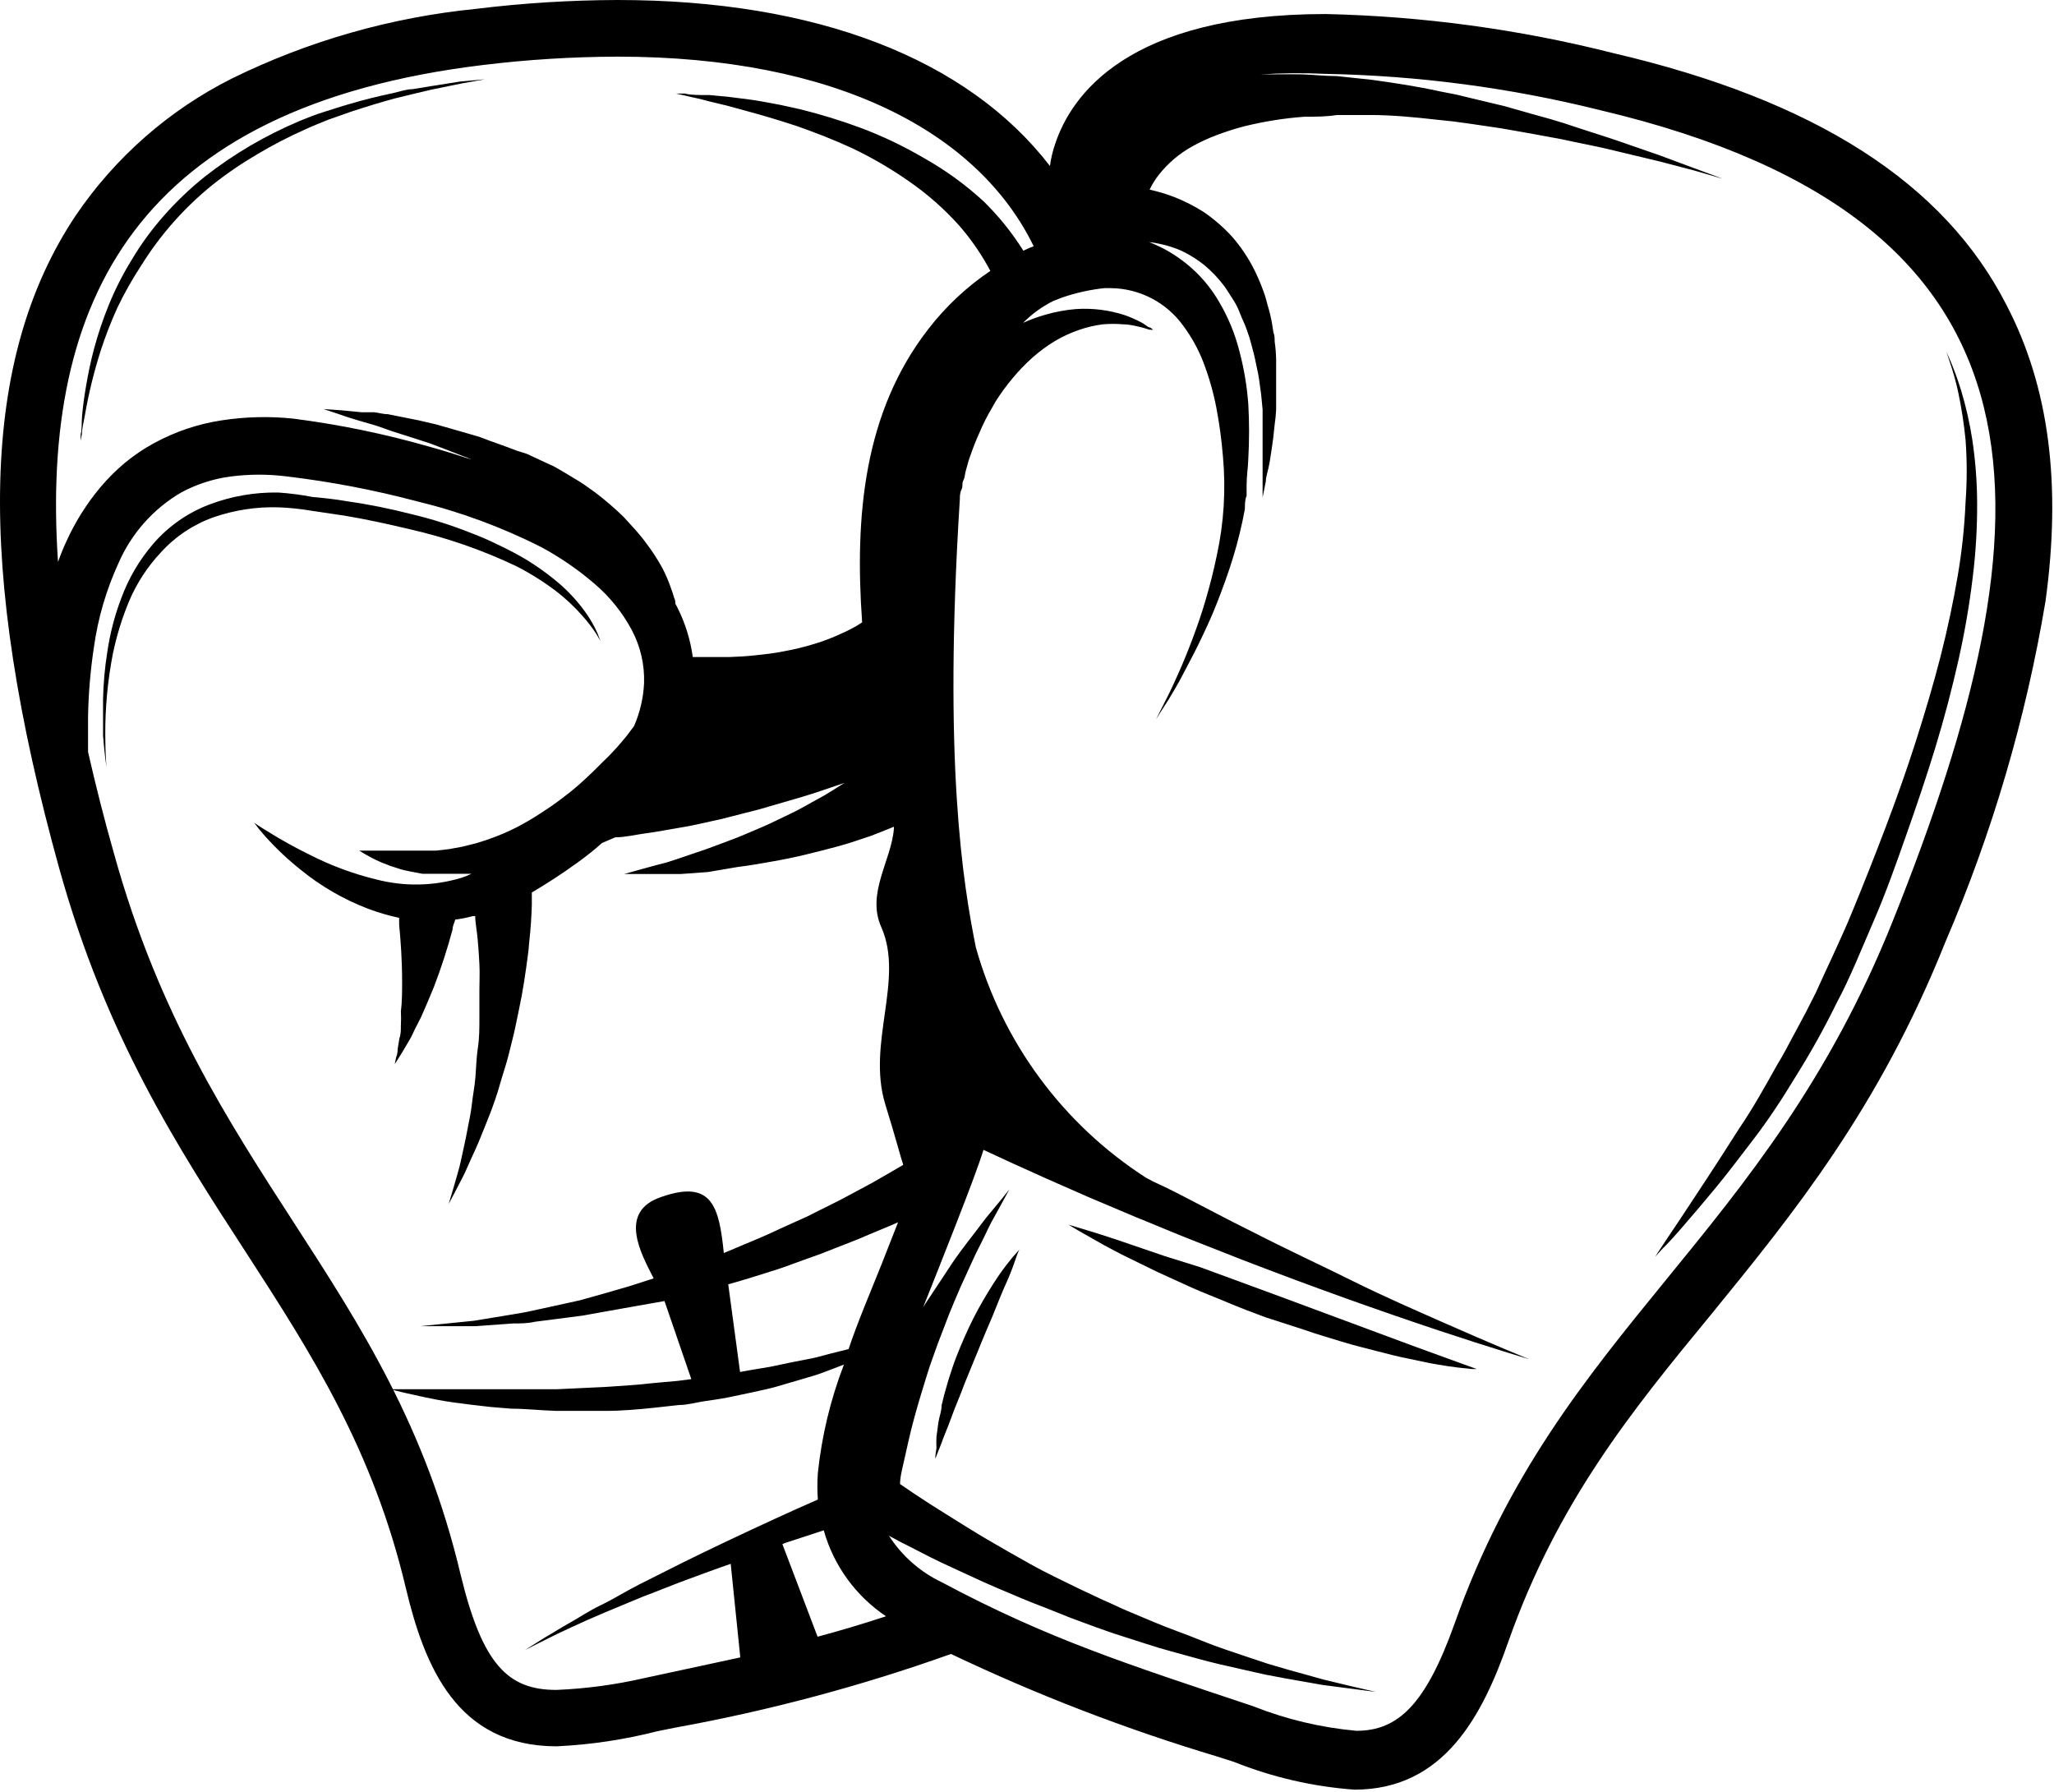 <svg width="745" height="650" viewBox="0 0 745 650" fill="none" xmlns="http://www.w3.org/2000/svg">
<path d="M156.203 31.263L149.686 32.334C147.365 32.334 145.044 33.228 142.544 33.764C137.545 34.836 132.188 36.086 126.564 37.783C123.707 38.587 120.85 39.569 117.636 40.552C114.422 41.535 111.833 42.606 108.709 43.857C102.572 46.45 96.609 49.433 90.854 52.789C85.14 56.148 79.653 59.877 74.427 63.954C69.054 68.245 64.066 72.997 59.518 78.156C55.123 83.103 51.207 88.456 47.823 94.144C44.569 99.408 41.762 104.935 39.431 110.668C37.356 115.765 35.597 120.986 34.164 126.299C32.825 131.212 31.932 135.857 31.218 139.965C30.504 144.074 30.057 147.647 29.79 150.594C29.522 153.542 29.79 155.864 29.254 157.472V159.884L29.7 157.472C29.7 155.864 30.236 153.542 30.772 150.684C32.16 142.67 34.099 134.761 36.575 127.014C38.263 121.85 40.23 116.781 42.467 111.829C45.075 106.36 48.057 101.077 51.394 96.02C58.25 85.055 66.879 75.306 76.927 67.169C82.122 63.024 87.612 59.263 93.353 55.915C98.915 52.599 104.669 49.617 110.583 46.983C113.44 45.643 116.297 44.571 119.065 43.41L127.456 40.463C132.902 38.676 138.169 37.069 143.08 35.729L150.043 34.032L156.471 32.513L166.916 30.369L175.843 28.762L166.916 29.566L156.203 31.263Z" fill="black"/>
<path d="M112.995 185.249L125.047 187.036C132.992 188.376 140.759 190.073 148.258 191.859C161.786 194.912 174.932 199.466 187.45 205.436C192.429 208 197.178 210.989 201.645 214.368C205.11 217.03 208.309 220.021 211.197 223.3C213.056 225.373 214.757 227.582 216.286 229.909L217.804 232.5L216.732 229.731C215.582 227.127 214.177 224.643 212.536 222.317C209.939 218.663 206.945 215.307 203.609 212.313C199.271 208.508 194.577 205.128 189.593 202.22C186.825 200.612 183.879 199.094 180.665 197.576C177.524 196.015 174.306 194.614 171.024 193.377C163.972 190.553 156.721 188.255 149.33 186.5C141.537 184.485 133.639 182.905 125.672 181.766C121.565 181.051 117.369 180.605 113.352 180.247C109.282 179.458 105.168 178.921 101.032 178.64C92.438 178.472 83.891 179.958 75.856 183.016C68.031 186 61.068 190.88 55.591 197.218C50.568 203.047 46.637 209.734 43.985 216.958C41.574 223.302 39.867 229.891 38.897 236.608C37.998 242.253 37.491 247.954 37.379 253.669C37.379 258.79 37.379 263.166 37.379 266.799C37.915 274.034 38.629 278.142 38.629 278.142C38.629 278.142 38.182 274.034 38.182 266.709C38.118 256.757 39.046 246.823 40.95 237.055C42.29 230.605 44.233 224.295 46.753 218.208C49.527 211.61 53.458 205.56 58.358 200.344C63.601 194.563 70.197 190.174 77.553 187.572C85.071 184.984 92.995 183.774 100.943 183.999C104.983 184.149 109.009 184.567 112.995 185.249Z" fill="black"/>
<path d="M585.26 19.293C551.118 10.641 516.109 5.877 480.898 5.091C408.942 5.091 388.498 34.656 382.695 52.252C381.808 54.833 381.18 57.496 380.82 60.202C350.824 21.258 296.009 0 223.964 0C206.805 0.053 189.663 1.127 172.631 3.216C141.838 6.278 111.843 14.84 84.07 28.493C61.281 39.95 41.798 57.045 27.47 78.155C-7.169 129.961 -8.954 205.436 21.578 315.3C38.54 376.038 64.251 415.785 89.248 454.282C112.906 490.814 135.314 525.738 147.188 575.936C153.973 604.34 165.668 633.369 201.913 633.369C214.208 632.789 226.411 630.964 238.338 627.92L244.497 626.67C278.652 620.504 312.243 611.542 344.932 599.874C376.077 614.702 408.31 627.123 441.349 637.031L447.509 638.996C461.486 644.589 476.24 647.993 491.254 649.089C523.75 649.089 537.677 622.293 547.051 595.497C564.906 544.853 591.688 511.894 620.524 476.88C650.431 440.17 681.409 402.208 705.603 341.649C722.639 302.024 734.839 260.488 741.938 217.941C747.741 175.425 743.188 140.322 727.832 110.757C705.246 66.365 658.376 36.353 585.26 19.293ZM201.824 612.915C184.415 612.915 175.042 603.983 167.096 571.202C141.742 463.929 73.714 426.057 41.397 309.762C37.826 297.257 34.701 284.842 31.934 272.694C31.934 269.3 31.934 265.013 31.934 260.011C32.084 251.517 32.8 243.043 34.076 234.644C35.557 224.111 38.564 213.85 43.004 204.186C47.667 193.482 55.607 184.537 65.68 178.64C71.234 175.645 77.282 173.679 83.535 172.834C90.439 171.933 97.431 171.933 104.336 172.834C120.088 174.723 135.689 177.707 151.027 181.766C166.741 185.554 181.96 191.159 196.378 198.469C203.199 202.147 209.604 206.549 215.483 211.599C221.062 216.312 225.696 222.041 229.142 228.481C232.305 234.437 233.845 241.122 233.606 247.863C233.336 253.156 232.127 258.358 230.035 263.226L229.589 263.852L227.446 266.71C225.482 269.122 222.625 272.605 218.518 276.446C216.644 278.411 214.501 280.465 212.269 282.52C209.916 284.738 207.442 286.826 204.859 288.772C202.137 290.911 199.306 292.908 196.378 294.756C193.5 296.674 190.52 298.433 187.451 300.026C184.275 301.645 180.995 303.048 177.63 304.224C176.024 304.85 174.327 305.296 172.72 305.832L167.721 307.083L162.811 307.976L158.079 308.512H153.526H149.241C146.474 308.512 143.885 308.512 141.653 308.512H135.671H130.315C130.315 308.512 131.922 309.584 134.957 311.191C136.801 312.157 138.71 312.993 140.671 313.692C141.831 314.228 143.081 314.496 144.331 314.943C145.581 315.389 147.009 315.747 148.527 316.015L153.169 316.908H158.169C159.865 316.908 161.65 316.908 163.525 316.908H169.06H172.274H171.024C169.783 317.506 168.5 318.013 167.185 318.426C157.189 321.406 146.569 321.591 136.475 318.962C128.12 316.934 120.03 313.937 112.37 310.03C107.232 307.52 102.226 304.748 97.372 301.723C93.98 299.669 92.194 298.419 92.194 298.419C93.422 300.091 94.733 301.701 96.122 303.242C100.059 307.645 104.359 311.709 108.978 315.389C116.277 321.346 124.473 326.109 133.261 329.502C137.009 330.922 140.858 332.057 144.777 332.896C144.777 333.611 144.777 334.504 144.777 335.397C145.313 340.846 145.849 348.348 145.849 355.851C145.849 359.603 145.849 363.354 145.402 366.838C145.499 368.533 145.499 370.233 145.402 371.929C145.402 373.537 145.402 375.144 144.867 376.574L144.242 380.414C144.242 381.546 144.063 382.528 143.706 383.362L143.17 385.952L144.599 383.719L146.206 381.129C146.831 380.146 147.456 378.896 148.259 377.645C149.062 376.395 149.687 374.966 150.402 373.447L152.812 368.713C154.33 365.319 155.847 361.657 157.365 357.995C159.996 351.154 162.261 344.177 164.15 337.094C164.15 335.754 164.864 334.593 165.132 333.521C167.245 333.269 169.334 332.85 171.381 332.271H172.363C172.363 334.682 172.988 337.541 173.256 340.667C173.524 343.793 173.702 346.115 173.881 349.599C174.059 353.082 173.881 355.762 173.881 359.067C173.881 362.372 173.881 365.855 173.881 369.339C173.881 372.822 173.881 376.395 173.345 379.878C172.81 383.362 172.72 387.024 172.453 390.508C172.185 393.991 171.471 397.385 171.113 400.779C170.756 404.174 169.953 407.3 169.417 410.337C168.882 413.373 168.167 416.232 167.542 419.269C166.918 422.305 166.382 424.271 165.757 426.414L164.15 431.952L162.722 436.686L165.043 432.309L167.721 427.129C168.792 425.164 169.685 422.841 170.846 420.34C172.006 417.84 173.256 415.16 174.417 412.212C175.577 409.265 176.916 406.139 177.988 403.28C179.059 400.422 180.398 396.671 181.38 393.098C182.362 389.525 183.612 386.131 184.505 382.469C185.397 378.807 186.379 375.234 187.094 371.661C187.808 368.088 188.611 364.515 189.236 361.121C189.861 357.727 190.397 354.244 190.843 351.028C191.29 347.813 191.736 344.776 191.915 342.096C192.539 336.38 192.807 331.646 192.897 328.251C192.897 326.554 192.897 325.215 192.897 324.143V323.696C198.342 320.481 203.877 316.908 209.412 312.888C212.537 310.655 215.572 308.244 218.34 305.743L223.161 303.688C226.732 303.688 230.571 302.706 234.677 302.17C238.784 301.634 243.069 300.741 247.533 300.026C251.997 299.312 256.46 298.151 261.192 297.168L275.208 293.595C279.85 292.255 284.136 291.005 289.046 289.576C293.956 288.147 297.973 286.807 302.348 285.288L306.276 283.949C303.24 285.824 300.116 287.968 296.723 289.754C293.331 291.541 290.028 293.595 286.368 295.292C282.707 296.989 279.315 298.776 275.654 300.294C271.994 301.813 268.512 303.42 265.031 304.671C261.549 305.921 258.067 307.351 254.853 308.422L245.926 311.459L241.819 312.799L237.98 313.782L231.82 315.479L226.375 316.997H231.999H238.427H242.444H246.819L256.728 316.283L267.798 314.407C271.637 313.96 275.565 313.246 279.672 312.531C283.778 311.817 287.796 311.013 291.903 310.03C296.009 309.048 300.116 307.976 304.133 306.904C308.151 305.832 312.079 304.403 315.918 303.152L321.363 301.009L324.22 299.848V300.562C323.327 312.084 314.132 324.053 319.667 336.29C328.059 355.315 314.311 378.36 321.095 400.511C325.024 413.195 326.631 419.626 327.613 422.484L322.702 425.342L316.007 429.183L308.686 433.113C303.687 435.882 298.241 438.383 292.706 441.241L283.779 445.261C280.832 446.601 277.886 448.03 274.851 449.28L262.531 454.461C260.835 437.758 258.335 427.665 239.944 434.096C223.786 439.455 232.713 454.997 237.088 463.661L228.16 466.519L219.233 469.109L210.305 471.61L201.378 473.575L193.164 475.362C190.575 475.987 187.986 476.344 185.487 476.791L171.917 479.024L161.293 480.096L152.366 480.989H172.363L186.112 480.006C188.701 480.006 191.379 480.006 194.057 479.381L202.449 478.309L211.376 477.148L220.304 475.54L229.856 473.843L241.016 471.878L250.747 500.193L245.926 500.818L236.998 501.622C231.106 502.336 225.214 502.604 219.143 503.051L202.003 503.855C196.468 503.855 191.111 503.855 186.022 503.855C180.934 503.855 176.024 503.855 171.56 503.855H159.418H149.955H141.742C141.742 503.855 144.599 504.748 149.777 505.82C152.366 506.445 155.49 507.07 158.704 507.696C161.918 508.321 166.382 508.946 170.935 509.482L177.898 510.286L185.397 510.911C190.575 510.911 196.021 511.536 201.735 511.715H210.662C213.608 511.715 216.554 511.715 219.59 511.715C225.482 511.715 231.553 511.179 237.445 510.554L246.372 509.571C249.408 509.571 252.354 508.678 255.3 508.231C258.246 507.785 261.103 507.428 264.227 506.802L272.708 505.016C275.476 504.391 278.154 503.855 280.832 503.14L288.51 500.907L295.741 498.764C298.063 498.049 300.294 497.066 302.348 496.352L306.097 494.923C301.225 507.579 298.043 520.824 296.634 534.313C296.412 537.495 296.412 540.688 296.634 543.87C291.456 546.103 286.189 548.515 280.922 550.926C275.654 553.338 269.316 556.286 263.692 558.965C258.067 561.645 252.443 564.324 247.086 567.004C241.73 569.684 236.552 572.274 231.642 574.775C226.732 577.276 222.714 579.866 218.072 582.099C213.43 584.332 210.127 586.655 206.734 588.53C203.342 590.406 200.485 592.282 197.807 593.8L190.397 598.445L198.253 594.515C200.663 593.264 203.699 591.835 207.181 590.227C210.662 588.62 214.59 586.833 219.054 584.957L233.249 579.062C238.338 577.187 243.605 574.954 249.229 572.899C254.853 570.845 259.585 569.058 265.031 567.183L268.512 601.124L233.695 608.627C223.226 611.034 212.557 612.469 201.824 612.915ZM268.423 497.602L264.138 465.804C269.405 464.375 274.672 462.678 279.761 461.07C283.064 460.088 286.189 458.927 289.314 457.766L298.241 454.55C304.133 452.138 310.025 450.084 315.382 447.672L323.327 444.368L325.738 443.296L319.846 458.302C315.293 469.645 310.918 479.917 307.793 489.296L301.009 490.993C298.866 491.529 296.634 492.243 294.313 492.69L286.992 494.119L279.315 495.727L271.28 497.066L268.423 497.602ZM296.545 593.621L283.779 560.037L284.85 559.591L298.777 555.035C302.358 567.784 310.367 578.837 321.363 586.208C312.971 588.977 304.847 591.388 296.545 593.621ZM341.629 573.882C333.781 570.158 327.132 564.31 322.435 557C325.024 558.429 327.702 559.858 330.648 561.288C335.112 563.61 339.575 565.932 345.11 568.433C350.645 570.934 355.734 573.435 361.448 575.847C367.161 578.258 373.054 580.849 379.303 583.171L388.23 586.744L397.158 590.049C400.282 591.121 403.318 592.282 406.532 593.264L415.459 596.122C421.619 598.177 427.779 599.695 433.761 601.392C439.742 603.089 445.545 604.34 451.08 605.59L459.025 607.377L466.614 608.806L479.826 611.128L490.093 612.468L499.021 613.629L490.093 611.575L480.094 609.163L467.239 605.59L459.918 603.447L452.151 600.856C446.884 599.07 441.26 597.284 435.635 594.961C430.011 592.639 424.03 590.674 417.78 587.994L408.853 584.243C405.907 582.992 403.05 581.563 399.925 580.223L390.998 576.025L382.07 571.649C376.357 568.88 371 565.754 365.644 562.717C360.287 559.68 355.288 556.732 350.556 553.785C345.825 550.837 341.629 548.247 337.433 545.567C333.237 542.888 329.666 540.476 326.452 538.243C326.452 535.295 327.523 531.723 328.416 527.525C329.041 524.845 329.666 521.808 330.469 518.593C331.273 515.377 332.166 512.162 333.148 508.767C334.13 505.373 335.29 501.8 336.361 498.228C337.433 494.655 338.861 491.082 340.111 487.42L344.218 476.701C345.646 473.188 347.075 469.794 348.503 466.519L352.877 456.962C354.216 453.925 355.734 451.245 356.984 448.566C358.234 445.886 359.394 443.564 360.555 441.509L363.501 436.15L366.09 431.416L362.698 435.614L358.77 440.348C357.252 442.135 355.645 444.368 353.859 446.69C352.074 449.012 350.11 451.513 348.146 454.193C346.182 456.872 344.128 459.909 342.075 463.125L335.737 472.682L334.844 474.111C338.415 465.179 342.343 455.265 346.539 444.546C351.538 431.684 354.752 423.288 356.716 417.036L366.358 421.502L379.392 427.397L394.837 434.185L412.156 441.509C418.227 443.921 424.387 446.601 430.725 449.102L450.009 456.694C462.953 461.696 475.898 466.519 488.129 470.896C500.36 475.272 511.787 479.202 521.696 482.507C541.337 489.028 554.639 492.958 554.639 492.958C554.639 492.958 541.783 487.777 522.857 479.381C513.394 475.183 502.413 470.449 490.718 464.643C479.023 458.837 466.614 453.121 454.294 446.779C448.134 443.742 441.974 440.527 435.992 437.401C430.011 434.274 424.119 431.148 418.137 428.469L415.638 427.129C385.565 407.768 363.621 378.059 353.949 343.614C349.306 320.391 342.075 276.892 348.146 180.963C348.146 179.98 348.146 178.819 348.771 177.479C349.396 176.139 348.771 175.425 349.396 174.264C350.021 173.102 349.931 171.941 350.288 170.78L351.36 166.939L352.788 162.92C353.77 160.24 355.02 157.382 356.359 154.434C357.698 151.487 359.394 148.629 361.18 145.502C363.043 142.569 365.101 139.764 367.34 137.106C369.536 134.463 371.923 131.985 374.482 129.693C377.004 127.457 379.723 125.454 382.606 123.708C385.43 122.03 388.422 120.652 391.533 119.6C394.259 118.669 397.07 118.011 399.925 117.635C402.42 117.416 404.929 117.416 407.424 117.635C409.656 117.635 411.62 118.171 413.227 118.528C414.834 118.885 416.084 119.332 416.977 119.6H418.316L417.155 118.796C416.352 118.796 415.281 117.545 413.763 116.831C411.919 115.865 410.01 115.029 408.049 114.33C402.297 112.443 396.234 111.685 390.194 112.097C386.446 112.415 382.738 113.103 379.124 114.151C376.377 114.935 373.692 115.921 371.089 117.099C374.281 113.855 377.993 111.168 382.07 109.149L385.284 107.899C390.229 106.197 395.35 105.059 400.55 104.505H403.05C408.152 104.58 413.165 105.847 417.691 108.205C422.217 110.562 426.13 113.944 429.118 118.081C432.14 122.139 434.602 126.586 436.439 131.301C438.491 136.661 440.074 142.19 441.17 147.825C442.294 153.732 443.099 159.695 443.581 165.689C444.664 177.642 443.912 189.691 441.349 201.417C440.188 207.133 438.76 212.582 437.242 217.762C435.725 222.943 434.028 227.766 432.332 232.232C430.636 236.698 429.029 240.628 427.422 244.201C425.815 247.774 424.476 250.722 423.226 253.133C421.976 255.545 420.994 257.599 420.28 258.939L419.298 260.904L420.459 259.028L423.94 253.58C425.369 251.168 427.154 248.31 429.029 244.648C430.904 240.986 432.957 237.324 435.01 233.036C437.064 228.749 439.296 224.104 441.349 218.834C443.402 213.564 445.366 208.295 447.152 202.489C448.958 196.625 450.419 190.66 451.526 184.625C451.526 183.017 451.526 181.32 452.151 179.801V177.39C452.151 177.39 452.151 176.765 452.151 176.139V175.961C452.151 172.745 452.687 169.44 452.776 166.225C453.133 159.709 453.133 153.179 452.776 146.664C452.301 140.177 451.225 133.748 449.562 127.46C447.995 121.183 445.529 115.167 442.242 109.596C439.199 104.295 435.204 99.601 430.457 95.751C426.349 92.401 421.74 89.718 416.798 87.802C418.06 87.93 419.313 88.139 420.548 88.427C423.343 88.989 426.067 89.857 428.672 91.017C431.595 92.43 434.35 94.168 436.885 96.198C439.612 98.502 442.067 101.109 444.206 103.969C445.277 105.487 446.259 107.184 447.33 108.792C448.402 110.4 449.205 112.186 449.919 114.062C450.634 115.938 451.616 117.724 452.24 119.689L453.222 122.547L454.026 125.495C454.562 127.46 455.097 129.425 455.454 131.39C455.811 133.355 456.347 135.231 456.615 137.196L457.418 143.002L457.954 148.539C457.954 150.326 457.954 152.112 457.954 153.899V158.811C457.954 162.027 457.954 164.974 457.954 167.743C457.954 170.512 457.954 172.656 457.954 174.532V180.427L459.115 174.621C459.115 172.834 460.007 170.601 460.454 167.922C460.9 165.242 461.347 162.384 461.793 158.99L462.329 153.988C462.6 152.182 462.779 150.363 462.864 148.539C462.864 146.664 462.864 144.699 462.864 142.734V136.66C462.864 134.605 462.864 132.462 462.864 130.318C462.819 128.165 462.64 126.018 462.329 123.887C462.329 122.726 462.329 121.654 461.882 120.582L461.347 117.188C460.948 114.954 460.411 112.746 459.74 110.578C459.203 108.292 458.486 106.052 457.597 103.879C456.757 101.687 455.804 99.541 454.74 97.448C452.603 93.273 449.965 89.373 446.884 85.837C443.812 82.478 440.368 79.482 436.617 76.905C433.227 74.753 429.64 72.929 425.904 71.456C422.996 70.351 420.013 69.456 416.977 68.776C417.891 66.834 419.029 65.005 420.369 63.328C423.692 59.129 427.82 55.637 432.511 53.056C435.376 51.459 438.361 50.085 441.438 48.947C444.654 47.733 447.932 46.689 451.258 45.821C458.437 44.042 465.755 42.876 473.131 42.338C476.97 42.338 480.987 42.338 484.915 41.712H496.967C505.002 41.712 513.126 42.516 521.071 43.41L527.053 44.035L532.945 44.839L544.462 46.536L555.621 48.501L566.245 50.466C573.119 51.984 579.725 53.145 585.707 54.664L602.133 58.594L614.721 61.899L624.898 64.846L614.275 60.916L602.044 56.361L586.332 50.913C580.261 48.858 574.012 46.982 567.227 44.66C563.834 43.588 560.353 42.606 556.692 41.623L545.711 38.497L534.106 35.728L528.213 34.299L522.232 33.138C514.197 31.351 505.895 30.101 497.503 28.94L484.915 27.6C480.63 27.6 475.988 27.064 472.238 26.975C468.489 26.885 462.239 26.975 457.24 26.975C465.116 26.474 473.015 26.414 480.898 26.796C514.407 27.421 547.739 31.825 580.261 39.926C751.669 80.388 744.795 188.555 686.587 333.879C640.164 449.995 565.888 481.078 527.678 588.62C517.143 618.185 507.145 627.742 491.968 627.742C479.106 626.58 466.478 623.572 454.472 618.81C408.764 603.536 380.106 594.425 341.629 573.882ZM374.928 89.32C373.647 89.78 372.395 90.317 371.179 90.928C367.106 84.428 362.282 78.432 356.805 73.064C350.134 66.92 342.763 61.584 334.844 57.165C327.522 52.881 319.846 49.235 311.9 46.268C304.853 43.676 297.671 41.47 290.385 39.658C286.992 38.944 283.779 38.14 280.743 37.604C277.708 37.068 274.672 36.443 271.816 36.085L264.049 35.103L257.442 34.478C253.425 34.478 250.3 34.478 248.515 33.942H245.212L248.426 34.656C250.479 35.192 253.604 35.728 257.353 36.8L263.692 38.318L271.191 40.373C276.547 41.802 282.499 43.588 289.046 45.732C295.384 47.965 302.169 50.555 309.133 53.771C316.199 57.139 322.977 61.082 329.398 65.561C336.296 70.286 342.592 75.835 348.146 82.085C352.424 87.046 356.137 92.469 359.216 98.252C350.634 104.024 343.037 111.142 336.719 119.332C313.329 149.433 309.936 187.126 312.704 225.712L310.472 227.141C308.865 227.945 307.258 228.927 305.472 229.642C302.072 231.257 298.55 232.601 294.938 233.661C291.391 234.735 287.784 235.6 284.136 236.252C280.654 236.966 277.172 237.324 273.869 237.681C270.566 238.038 267.352 238.217 264.406 238.306C259.049 238.306 254.496 238.306 251.282 238.306C250.428 232.088 248.559 226.053 245.747 220.442L244.944 218.924C244.944 218.298 244.944 217.584 244.497 216.78C244.225 215.751 243.897 214.737 243.515 213.743C242.623 211.069 241.519 208.47 240.212 205.972C238.503 202.855 236.563 199.869 234.409 197.04C233.874 196.236 233.249 195.522 232.624 194.718L230.66 192.396L226.285 187.572C223.023 184.382 219.564 181.399 215.929 178.64C213.965 177.3 212.18 175.871 210.127 174.621L204.056 170.959L200.931 169.172L197.628 167.654L191.111 164.617L187.451 163.456L184.148 162.205L177.452 159.794L174.149 158.543L170.846 157.561L164.329 155.685L158.079 153.899L151.919 152.469L140.76 150.236C139.064 150.236 137.367 149.701 135.761 149.522H131.207L123.798 148.807L117.37 148.361L123.53 150.415C125.405 151.13 127.815 151.844 130.493 152.648C133.172 153.452 136.385 154.256 139.421 155.417C142.456 156.578 146.295 157.65 150.045 158.9L155.847 160.776L161.74 163.009L167.9 165.421C168.97 165.76 170.015 166.178 171.024 166.671C165.846 164.974 160.668 163.366 155.49 161.937C139.43 157.344 123.046 153.97 106.478 151.844C97.769 150.919 88.976 151.129 80.321 152.469C71.716 153.785 63.407 156.596 55.77 160.776C52.037 162.814 48.509 165.207 45.236 167.922C42.005 170.633 39.018 173.622 36.308 176.854C31.461 182.662 27.408 189.09 24.256 195.968C23.048 198.53 21.975 201.154 21.042 203.829C14.614 108.703 49.967 38.765 175.131 23.581C191.335 21.608 207.641 20.594 223.964 20.544C303.508 20.544 354.841 48.054 374.928 89.32Z" fill="black"/>
<path d="M521.072 494.834C524.018 495.37 526.696 495.727 528.839 495.995L533.838 496.531H535.623L529.196 494.209L512.501 488.135L461.972 469.378L435.189 459.553L422.333 455.533L411.085 451.692C404.121 449.281 398.319 447.405 394.123 446.155L387.605 444.189C387.605 444.189 389.659 445.529 393.498 447.673L400.283 451.514C402.961 452.943 405.907 454.551 409.21 456.158L420.012 461.428L432.154 466.966C436.35 468.842 441.081 470.628 445.277 472.415C449.473 474.201 454.205 475.987 459.025 477.774L473.131 482.329C477.684 483.937 482.058 485.187 486.701 486.617C491.343 488.046 495.628 489.028 499.646 490.1C503.663 491.172 507.68 492.154 511.341 492.869C515.001 493.583 517.768 494.298 521.072 494.834Z" fill="black"/>
<path d="M610.793 444.367C614.007 440.705 617.846 436.15 622.22 430.88C626.594 425.61 631.148 419.536 636.147 413.016C641.146 406.496 646.324 398.725 651.324 390.418C656.766 381.757 661.743 372.813 666.233 363.622C671.053 354.69 675.16 344.239 679.624 333.968C684.088 323.696 687.748 313.245 691.497 302.616C695.247 291.987 698.818 281.447 702.032 270.908C705.246 260.368 708.013 249.739 710.334 239.467C712.571 229.558 714.299 219.541 715.512 209.455C716.637 200.419 717.174 191.319 717.119 182.213C717.08 174.528 716.483 166.856 715.334 159.257C714.42 153.399 713.107 147.609 711.406 141.929C709.977 137.195 708.549 133.623 707.567 131.211L705.96 127.549L707.21 131.3C708.43 134.871 709.443 138.51 710.245 142.197C711.455 147.92 712.349 153.705 712.923 159.525C713.476 167.048 713.476 174.601 712.923 182.123C712.541 191.107 711.587 200.057 710.067 208.919C708.549 217.851 706.406 228.123 703.817 238.216C701.228 248.31 698.193 258.492 694.89 268.853C691.587 279.214 687.837 289.754 683.909 300.115C679.981 310.476 675.874 320.838 671.678 331.02C667.482 341.203 662.751 350.76 658.555 360.138L655.073 367.016L651.681 373.358C649.27 377.734 647.038 382.29 644.628 386.131C639.986 394.437 635.701 402.119 630.88 409.175C621.952 423.288 614.185 434.899 608.829 443.027C606.061 447.047 604.008 450.262 602.49 452.495L600.348 455.8L603.026 452.853C604.99 450.977 607.579 448.119 610.793 444.367Z" fill="black"/>
<path d="M339.217 529.044C339.217 529.044 339.752 527.883 340.556 525.739C341.359 523.595 341.538 523.417 341.984 521.987L343.948 517.075C344.573 515.288 345.377 513.413 346.091 511.358L348.68 504.927L349.93 501.622L351.358 498.139L354.215 491.172C355.108 488.85 356.179 486.527 357.072 484.205L359.929 477.506C361.714 473.04 363.5 468.574 364.928 465.448C366.356 462.322 367.606 458.927 368.41 456.516C369.213 454.104 369.749 453.211 369.749 453.211L367.338 455.891C365.91 457.677 363.857 460.178 361.714 463.393C359.572 466.609 357.161 470.539 354.84 474.737C353.679 476.881 352.519 479.114 351.447 481.436C350.376 483.758 349.305 486.081 348.323 488.492C347.341 490.904 346.359 493.316 345.555 495.727C344.752 498.139 343.948 500.551 343.323 502.873C342.699 505.195 342.609 505.195 342.341 506.356L341.538 509.661C341.538 511.805 340.645 513.949 340.377 515.824C340.11 517.7 339.842 519.576 339.663 521.094C339.588 522.463 339.588 523.834 339.663 525.203C339.217 527.793 339.217 529.044 339.217 529.044Z" fill="black"/>
</svg>
